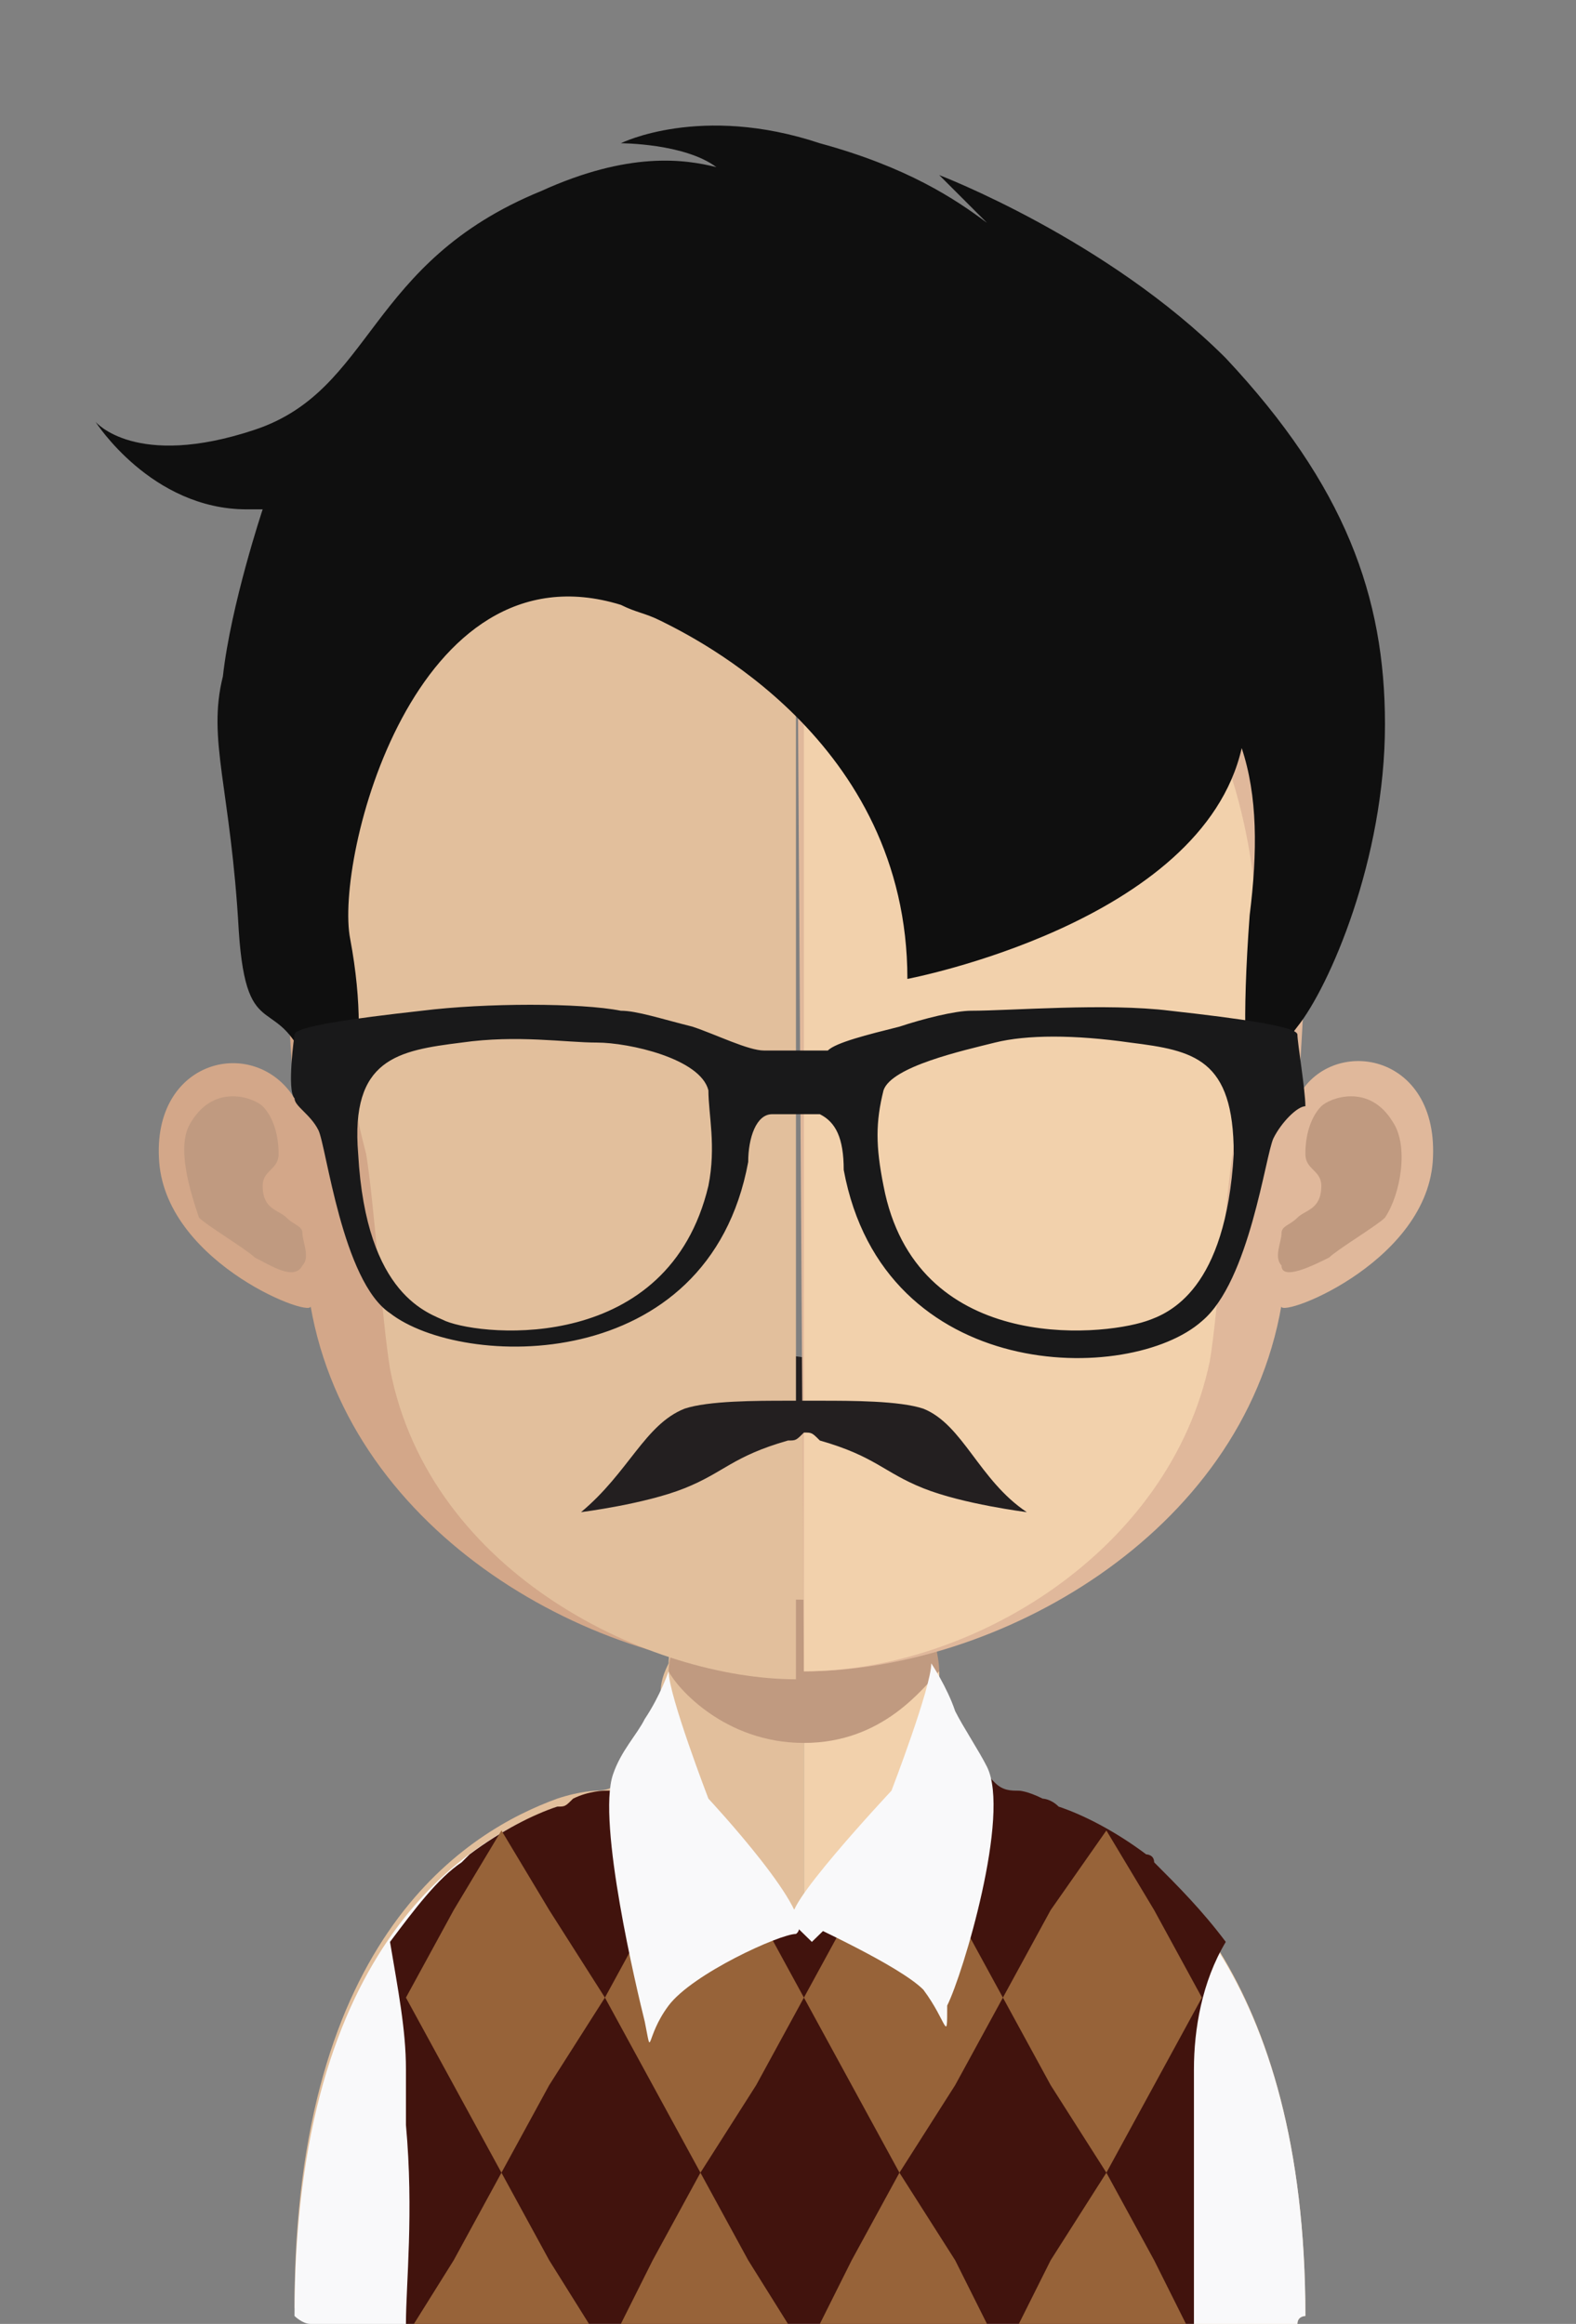 <?xml version="1.0" encoding="utf-8"?>
<!-- Generator: Adobe Illustrator 22.0.1, SVG Export Plug-In . SVG Version: 6.00 Build 0)  -->
<svg version="1.1" id="Layer_1" xmlns="http://www.w3.org/2000/svg" xmlns:xlink="http://www.w3.org/1999/xlink" x="0px" y="0px"
	 viewBox="0 0 19.8 29.2" style="enable-background:new 0 0 19.8 29.2;" xml:space="preserve">
<rect x="0" y="0" width="19.8" height="29.2" fill="#808080" stroke="none"/>
<style type="text/css">
	.st0{fill:#5EA7AF;}
	.st1{fill:#F6F0D7;}
	.st2{fill:#7E6052;}
	.st3{fill:#54C2BA;}
	.st4{fill:#4AC2EF;}
	.st5{fill:#D7878E;}
	.st6{fill:#8967AC;}
	.st7{fill:#171518;}
	.st8{fill:#965458;}
	.st9{fill:#E1BF9C;}
	.st10{fill:#F2D1AC;}
	.st11{opacity:0.7;fill:#C09A80;}
	.st12{fill:#D3A789;}
	.st13{fill:#C09A80;}
	.st14{fill:#E0B89B;}
	.st15{fill:#0D0D0D;}
	.st16{fill:#101010;}
	.st17{fill:#FFFFFF;}
	.st18{fill:#191919;}
	.st19{fill:#674E21;}
	.st20{fill:#282844;}
	.st21{fill:#1E2859;}
	.st22{fill:#494A7D;}
	.st23{fill:#1F1F33;}
	.st24{fill:#473417;}
	.st25{fill:#432612;}
	.st26{fill:#633719;}
	.st27{fill:none;}
	.st28{fill:#A2C15F;}
	.st29{fill:#070707;}
	.st30{fill:#31B44A;}
	.st31{fill:#515251;}
	.st32{fill:#5B131A;}
	.st33{fill:#937D5A;}
	.st34{fill:#C6696E;}
	.st35{fill:#D87373;}
	.st36{fill:#AD956A;}
	.st37{fill:#833694;}
	.st38{fill:#C0C0CE;}
	.st39{fill:#DFDFEF;}
	.st40{fill:#9E1D24;}
	.st41{fill:#BC5E67;}
	.st42{fill:#2A222B;}
	.st43{fill:#413342;}
	.st44{fill:#93D5D8;}
	.st45{fill:#580D0D;}
	.st46{fill:#DCC724;}
	.st47{fill:#3F403F;}
	.st48{fill:#311110;}
	.st49{fill:#550F0E;}
	.st50{fill:#1E1E1E;}
	.st51{fill:#9B9A9A;}
	.st52{fill:#444545;}
	.st53{fill:#1B1A1B;}
	.st54{fill:#F9F9FA;}
	.st55{fill:#AD9962;}
	.st56{fill:#7C6C43;}
	.st57{opacity:0.5;fill:#666766;}
	.st58{opacity:0.5;fill:#C9C9C9;}
	.st59{fill:#050606;}
	.st60{fill:#35251D;}
	.st61{fill:#FEF5F0;}
	.st62{fill:#341E10;}
	.st63{fill:#321D10;}
	.st64{fill:#8D181B;}
	.st65{fill:#0F0F0F;}
	.st66{fill:#DEDDDD;}
	.st67{fill:#C52026;}
	.st68{fill:#ABC88D;}
	.st69{fill:#F0EBBE;}
	.st70{fill:#5C4C52;}
	.st71{fill:#8EBEB4;}
	.st72{fill:#EE837C;}
	.st73{fill:#BE1E2D;}
	.st74{fill:#E6E7E8;}
	.st75{fill:#7271B5;}
	.st76{fill:#293117;}
	.st77{fill:#ED1C24;}
	.st78{fill:#5AADC5;}
	.st79{fill:#9B5458;}
	.st80{fill:#24120B;}
	.st81{fill:#2C0F0F;}
	.st82{fill:#C66368;}
	.st83{fill:#422110;}
	.st84{fill:#414360;}
	.st85{fill:#442B19;}
	.st86{fill:#2D1A10;}
	.st87{fill:url(#SVGID_1_);}
	.st88{fill:none;stroke:#FFFFFF;stroke-width:0.25;stroke-miterlimit:10;}
	.st89{fill:#0B0B0B;}
	.st90{fill:#151515;}
	.st91{fill:#59BA47;}
	.st92{fill:#27160F;}
	.st93{fill:#171617;}
	.st94{fill:#187D3E;}
	.st95{fill:#6ABD45;}
	.st96{fill:#898989;}
	.st97{fill:#844A4A;}
	.st98{fill:#3A2442;}
	.st99{fill:#563760;}
	.st100{fill:#5B2F2F;}
	.st101{fill:#FAFBEE;}
	.st102{fill:#261A0F;}
	.st103{fill:#462E13;}
	.st104{fill:#3D1F0F;}
	.st105{fill:#4E2715;}
	.st106{fill:#4E2815;}
	.st107{fill:#424380;}
	.st108{fill:#FEF5F5;}
	.st109{fill:#686868;}
	.st110{fill:#2F325B;}
	.st111{fill:#ECBF1D;}
	.st112{fill:#372012;}
	.st113{fill:#351F13;}
	.st114{fill:#BC9F6C;}
	.st115{fill:#F9D78C;}
	.st116{fill:#601212;}
	.st117{fill:#3B1214;}
	.st118{fill:#710F11;}
	.st119{fill:#F7F7F7;}
	.st120{fill:#262525;}
	.st121{fill:#E6E8E7;}
	.st122{fill:#580C13;}
	.st123{fill:#0C1216;}
	.st124{fill:#9A1B1F;}
	.st125{fill:none;stroke:#F4CB13;stroke-width:0.25;stroke-miterlimit:10;}
	.st126{fill:#2E3393;}
	.st127{fill:#6C5F27;}
	.st128{fill:#0B253A;}
	.st129{fill:#0C1F2C;}
	.st130{fill:none;stroke:#FAC013;stroke-width:0.75;stroke-miterlimit:10;}
	.st131{fill:#482539;}
	.st132{fill:#D65641;}
	.st133{fill:#D04D30;}
	.st134{fill:#D69CC6;}
	.st135{fill:#202028;}
	.st136{fill:#484748;}
	.st137{opacity:0.8;fill:#070808;}
	.st138{fill:#FEC20F;}
	.st139{opacity:0.3;fill:#2C0F0F;}
	.st140{fill:#636464;}
	.st141{fill:#473325;}
	.st142{fill:#915130;}
	.st143{fill:#514731;}
	.st144{fill:#3B4F42;}
	.st145{fill:#751D23;}
	.st146{fill:#6C3415;}
	.st147{fill:#070808;}
	.st148{fill:#319E71;}
	.st149{fill:#379DA5;}
	.st150{fill:#8C3D1E;}
	.st151{fill:#35853F;}
	.st152{fill:#2B1F17;}
	.st153{fill:none;stroke:#231F20;stroke-width:0.5;stroke-miterlimit:10;}
	.st154{fill:#DAE3DF;}
	.st155{fill:#463944;}
	.st156{fill:#15151A;}
	.st157{fill:#111111;}
	.st158{fill:#6CC2E9;}
	.st159{fill:#E8AFAE;}
	.st160{fill:#D7C591;}
	.st161{fill:#416D41;}
	.st162{fill:#3A643A;}
	.st163{fill:#2C4C2B;}
	.st164{fill:#EFEFEF;}
	.st165{fill:#E05F7A;}
	.st166{fill:url(#SVGID_2_);}
	.st167{fill:url(#SVGID_3_);}
	.st168{fill:#4D4B4B;}
	.st169{fill:#1D2F3F;}
	.st170{fill:#867096;}
	.st171{fill:#231F20;}
	.st172{fill:#3A2817;}
	.st173{fill:#D7DF23;}
	.st174{fill:#39B54A;}
	.st175{clip-path:url(#SVGID_5_);fill:#009444;}
	.st176{fill:#8DC63F;}
	.st177{fill:#3B4D81;}
	.st178{fill:#E2BF9C;}
	.st179{clip-path:url(#SVGID_11_);fill:#C09A80;}
	.st180{fill:#C7696E;}
	.st181{clip-path:url(#SVGID_13_);fill:#C09A80;}
	.st182{clip-path:url(#SVGID_15_);fill:#C09A80;}
	.st183{clip-path:url(#SVGID_17_);fill:#C09A80;}
	.st184{clip-path:url(#SVGID_19_);fill:#C09A80;}
	.st185{fill:#2E3084;}
	.st186{clip-path:url(#SVGID_21_);fill:#C09A80;}
	.st187{fill:#232323;}
	.st188{fill:#0E0E10;}
	.st189{fill:#4C4C4C;}
	.st190{fill:#404040;}
	.st191{clip-path:url(#SVGID_23_);fill:#C09A80;}
	.st192{fill:#4E1223;}
	.st193{fill:#006838;}
	.st194{fill:#939598;}
	.st195{clip-path:url(#SVGID_25_);fill:#C09A80;}
	.st196{fill:#7F4C50;}
	.st197{fill:#DDDDDD;}
	.st198{fill:#BB9479;}
	.st199{fill:#422326;}
	.st200{fill:#5B3638;}
	.st201{fill:#4A494A;}
	.st202{fill:#3D3D3D;}
	.st203{fill:#2B0F0F;}
	.st204{fill:#D1D3D4;}
	.st205{fill:#BCBEC0;}
	.st206{fill:#A7A9AC;}
	.st207{fill:#5E5E5E;}
	.st208{fill:#5D3675;}
	.st209{fill:#B067A6;}
	.st210{fill:#4A484A;}
	.st211{clip-path:url(#SVGID_27_);fill:#C09A80;}
	.st212{fill:#E17EA0;}
	.st213{clip-path:url(#SVGID_29_);fill:#C09A80;}
	.st214{fill:#434B68;}
	.st215{fill:#E0E0E0;}
	.st216{fill:#7B532D;}
	.st217{clip-path:url(#SVGID_31_);fill:#C09A80;}
	.st218{fill:#3C2415;}
	.st219{fill:#563825;}
	.st220{fill:#906BA7;}
	.st221{clip-path:url(#SVGID_33_);fill:#C09A80;}
	.st222{fill:#84449A;}
	.st223{clip-path:url(#SVGID_35_);fill:#C09A80;}
	.st224{fill:#F8FBF5;}
	.st225{fill:#493528;}
	.st226{clip-path:url(#SVGID_37_);fill:#C09A80;}
	.st227{fill:#42698E;}
	.st228{clip-path:url(#SVGID_39_);fill:#C09A80;}
	.st229{fill:#184F3E;}
	.st230{fill:#113529;}
	.st231{fill:#020202;}
	.st232{fill:#BB2025;}
	.st233{fill:#F1F2F2;}
	.st234{fill:#19191A;}
	.st235{fill:#C06AA5;}
	.st236{clip-path:url(#SVGID_41_);fill:#C09A80;}
	.st237{fill:#7D9DCB;}
	.st238{fill:#187F7C;}
	.st239{fill:#F0A28A;}
	.st240{fill:#CEBC63;}
	.st241{fill:#B6A457;}
	.st242{fill:#B7A65B;}
	.st243{fill:#A86528;}
	.st244{fill:#CCBC79;}
	.st245{clip-path:url(#SVGID_43_);fill:#C09A80;}
	.st246{fill:#DBCB69;}
	.st247{clip-path:url(#SVGID_45_);fill:#C09A80;}
	.st248{fill:#331A1D;}
	.st249{fill:#441D1E;}
	.st250{fill:#9A1C1F;}
	.st251{clip-path:url(#SVGID_47_);fill:#C09A80;}
	.st252{fill:#666766;}
	.st253{clip-path:url(#SVGID_49_);fill:#AC8DC1;}
	.st254{clip-path:url(#SVGID_51_);fill:#C09A80;}
	.st255{fill:#41130D;}
	.st256{fill:#976339;}
	.st257{fill:#563B20;}
	.st258{fill:#332214;}
	.st259{clip-path:url(#SVGID_53_);fill:#C09A80;}
	.st260{fill:#454545;}
	.st261{fill:#3F2C19;}
	.st262{fill:#E2E2E2;}
	.st263{fill:#AE2130;}
	.st264{fill:#563A22;}
	.st265{clip-path:url(#SVGID_59_);fill:#C09A80;}
	.st266{fill:#2D3518;}
	.st267{fill:#F15A29;}
	.st268{fill:#7C471D;}
	.st269{clip-path:url(#SVGID_61_);fill:#AC8DC1;}
	.st270{clip-path:url(#SVGID_63_);fill:#C09A80;}
	.st271{clip-path:url(#SVGID_65_);fill:#C09A80;}
	.st272{fill:#381E14;}
	.st273{fill:#C2C3C3;}
	.st274{fill:#ECECEB;}
	.st275{fill:#1F7B3D;}
	.st276{clip-path:url(#SVGID_67_);fill:#C09A80;}
	.st277{clip-path:url(#SVGID_69_);fill:#F1F2F2;}
	.st278{clip-path:url(#SVGID_71_);fill:#F1F2F2;}
	.st279{fill:#202D2D;}
	.st280{fill:#182121;}
	.st281{fill:#607298;}
	.st282{clip-path:url(#SVGID_73_);fill:#C09A80;}
	.st283{fill:#3D5094;}
	.st284{fill:#1B1B1B;}
	.st285{fill:#848484;}
	.st286{clip-path:url(#SVGID_75_);fill:#C09A80;}
	.st287{fill:#751113;}
	.st288{clip-path:url(#SVGID_77_);fill:#C09A80;}
	.st289{fill:#22120C;}
	.st290{clip-path:url(#SVGID_79_);fill:#C09A80;}
	.st291{fill:#3C170B;}
	.st292{fill:#27170F;}
	.st293{fill:#121212;}
	.st294{clip-path:url(#SVGID_81_);fill:#C09A80;}
	.st295{fill:#28170F;}
	.st296{fill:#3F2216;}
	.st297{fill:#17374B;}
	.st298{clip-path:url(#SVGID_83_);fill:#C09A80;}
	.st299{clip-path:url(#SVGID_85_);fill:#C09A80;}
	.st300{clip-path:url(#SVGID_87_);fill:#C09A80;}
	.st301{fill:#212255;}
	.st302{fill:#502C15;}
	.st303{fill:#383838;}
	.st304{fill:#6B6B6B;}
	.st305{clip-path:url(#SVGID_89_);fill:#C09A80;}
	.st306{fill:#2A4C23;}
	.st307{fill:#2C6733;}
	.st308{clip-path:url(#SVGID_91_);fill:#C09A80;}
	.st309{fill:#8F8E8E;}
	.st310{clip-path:url(#SVGID_93_);fill:#C09A80;}
	.st311{clip-path:url(#SVGID_95_);fill:#F9F9FA;}
	.st312{clip-path:url(#SVGID_97_);fill:#F9F9FA;}
	.st313{clip-path:url(#SVGID_99_);fill:#C09A80;}
	.st314{fill:#81CDF2;}
	.st315{clip-path:url(#SVGID_101_);fill:#C09A80;}
	.st316{fill:#E81D26;}
	.st317{fill:#FDB515;}
	.st318{fill:#3E1211;}
	.st319{clip-path:url(#SVGID_103_);fill:#C09A80;}
	.st320{fill:#6A1111;}
	.st321{fill:#E07457;}
	.st322{clip-path:url(#SVGID_105_);fill:#C09A80;}
	.st323{fill:#375670;}
	.st324{fill:#3C5E7F;}
	.st325{fill:#424343;}
	.st326{clip-path:url(#SVGID_107_);fill:#F1F2F2;}
	.st327{clip-path:url(#SVGID_109_);fill:#F1F2F2;}
	.st328{fill:#2CACE2;}
	.st329{clip-path:url(#SVGID_111_);fill:#C09A80;}
	.st330{clip-path:url(#SVGID_113_);fill:#C09A80;}
	.st331{fill:#501F59;}
	.st332{fill:#2D1434;}
	.st333{fill:#72411E;}
	.st334{fill:#DDCD6B;}
	.st335{clip-path:url(#SVGID_115_);fill:#C09A80;}
	.st336{fill:#BFAF5E;}
	.st337{fill:#761113;}
	.st338{clip-path:url(#SVGID_117_);fill:#C09A80;}
	.st339{clip-path:url(#SVGID_119_);fill:#C09A80;}
	.st340{fill:#4799C1;}
	.st341{clip-path:url(#SVGID_121_);fill:#AC8DC1;}
	.st342{clip-path:url(#SVGID_123_);fill:#AC8DC1;}
	.st343{fill:#4062AD;}
	.st344{fill:#39612E;}
	.st345{fill:#ED1F24;}
	.st346{fill:#ECC51B;}
	.st347{fill:#FABF13;}
	.st348{fill:none;stroke:#F7BF17;stroke-width:0.5;stroke-miterlimit:10;}
	.st349{fill:#251E0F;}
	.st350{clip-path:url(#SVGID_125_);fill:#AC8DC1;}
	.st351{fill:#77C36E;}
	.st352{clip-path:url(#SVGID_127_);fill:#AC8DC1;}
	.st353{fill:#D64166;}
	.st354{fill:#5E68B0;}
	.st355{fill:#8D53A1;}
	.st356{fill:#006E51;}
	.st357{clip-path:url(#SVGID_129_);fill:#C09A80;}
	.st358{fill:#D3D3D3;}
	.st359{fill:#EEC11B;}
	.st360{clip-path:url(#SVGID_131_);fill:#C09A80;}
	.st361{fill:#1D3963;}
	.st362{fill:#325A93;}
	.st363{clip-path:url(#SVGID_133_);fill:#C09A80;}
	.st364{clip-path:url(#SVGID_135_);fill:#C09A80;}
	.st365{clip-path:url(#SVGID_137_);fill:#C09A80;}
	.st366{clip-path:url(#SVGID_139_);fill:#C09A80;}
	.st367{clip-path:url(#SVGID_141_);fill:#F1F2F2;}
	.st368{clip-path:url(#SVGID_143_);fill:#F1F2F2;}
	.st369{clip-path:url(#SVGID_145_);fill:#C09A80;}
	.st370{clip-path:url(#SVGID_147_);fill:#C09A80;}
	.st371{clip-path:url(#SVGID_149_);fill:#C09A80;}
	.st372{clip-path:url(#SVGID_151_);fill:#C09A80;}
	.st373{clip-path:url(#SVGID_153_);fill:#C09A80;}
	.st374{clip-path:url(#SVGID_155_);fill:#C09A80;}
	.st375{clip-path:url(#SVGID_157_);fill:#C09A80;}
	.st376{clip-path:url(#SVGID_159_);fill:#C09A80;}
	.st377{fill:#595756;}
	.st378{clip-path:url(#SVGID_161_);fill:#C09A80;}
	.st379{fill:#262122;}
	.st380{clip-path:url(#SVGID_163_);fill:#C09A80;}
	.st381{clip-path:url(#SVGID_165_);fill:#C09A80;}
	.st382{clip-path:url(#SVGID_167_);fill:#C09A80;}
	.st383{clip-path:url(#SVGID_169_);fill:#C09A80;}
	.st384{clip-path:url(#SVGID_171_);fill:#C09A80;}
	.st385{clip-path:url(#SVGID_173_);fill:#C09A80;}
	.st386{clip-path:url(#SVGID_175_);fill:#C09A80;}
	.st387{clip-path:url(#SVGID_177_);fill:#C09A80;}
	.st388{clip-path:url(#SVGID_179_);fill:#C09A80;}
	.st389{fill:#7C494E;}
	.st390{clip-path:url(#SVGID_181_);fill:#C09A80;}
	.st391{clip-path:url(#SVGID_183_);fill:#C09A80;}
	.st392{clip-path:url(#SVGID_185_);fill:#C09A80;}
	.st393{clip-path:url(#SVGID_187_);fill:#C09A80;}
	.st394{clip-path:url(#SVGID_189_);fill:#C09A80;}
	.st395{clip-path:url(#SVGID_191_);fill:#C09A80;}
	.st396{clip-path:url(#SVGID_193_);fill:#C09A80;}
	.st397{clip-path:url(#SVGID_195_);fill:#C09A80;}
	.st398{clip-path:url(#SVGID_197_);fill:#C09A80;}
	.st399{clip-path:url(#SVGID_199_);fill:#C09A80;}
	.st400{fill:#414042;}
	.st401{clip-path:url(#SVGID_201_);fill:#C09A80;}
	.st402{clip-path:url(#SVGID_203_);fill:#C09A80;}
	.st403{fill:#2D2D2D;}
	.st404{clip-path:url(#SVGID_205_);fill:#C09A80;}
	.st405{clip-path:url(#SVGID_207_);fill:#C09A80;}
	.st406{clip-path:url(#SVGID_209_);fill:#C09A80;}
	.st407{clip-path:url(#SVGID_211_);fill:#F2D1AC;}
	.st408{clip-path:url(#SVGID_213_);fill:#C09A80;}
	.st409{clip-path:url(#SVGID_215_);fill:#C09A80;}
	.st410{clip-path:url(#SVGID_217_);fill:#C09A80;}
	.st411{clip-path:url(#SVGID_219_);fill:#C09A80;}
	.st412{clip-path:url(#SVGID_221_);fill:#C09A80;}
	.st413{opacity:0.69;fill:#939598;}
	.st414{fill:#C59C6D;}
	.st415{clip-path:url(#SVGID_223_);fill:#C09A80;}
	.st416{clip-path:url(#SVGID_229_);fill:#C09A80;}
	.st417{clip-path:url(#SVGID_231_);fill:#C09A80;}
	.st418{clip-path:url(#SVGID_233_);fill:#C09A80;}
	.st419{clip-path:url(#SVGID_235_);fill:#C09A80;}
	.st420{fill:#FFF200;}
	.st421{clip-path:url(#SVGID_237_);fill:#C09A80;}
	.st422{clip-path:url(#SVGID_239_);fill:#C09A80;}
	.st423{clip-path:url(#SVGID_241_);fill:#C09A80;}
	.st424{clip-path:url(#SVGID_243_);fill:#C09A80;}
	.st425{fill:#718FAF;}
	.st426{clip-path:url(#SVGID_245_);fill:#C09A80;}
	.st427{clip-path:url(#SVGID_247_);fill:#C09A80;}
	.st428{clip-path:url(#SVGID_249_);fill:#C09A80;}
	.st429{clip-path:url(#SVGID_251_);fill:#C09A80;}
	.st430{fill:#EF4136;}
	.st431{fill:#353535;}
	.st432{opacity:0.7;fill:#718FAF;}
	.st433{opacity:0.3;fill:#CCD2D8;}
	.st434{fill:#41464C;}
	.st435{fill:#757576;}
	.st436{fill:none;stroke:#757576;stroke-width:0.25;stroke-miterlimit:10;}
	.st437{opacity:0.8;fill:#1B1D1E;}
	.st438{opacity:0.2;fill:#EBECED;}
	.st439{clip-path:url(#SVGID_257_);fill:#C09A80;}
	.st440{opacity:0.4;clip-path:url(#SVGID_259_);fill:#1B1D1E;}
	.st441{opacity:0.4;clip-path:url(#SVGID_261_);fill:#1B1D1E;}
	.st442{fill:#101212;}
	.st443{opacity:0.1;fill:#EBECED;}
	.st444{fill:#60471B;}
	.st445{fill:#F26522;}
	.st446{fill:#F7941D;}
	.st447{fill:url(#SVGID_262_);}
	.st448{fill:#322413;}
	.st449{fill:url(#SVGID_263_);}
	.st450{fill:#E1D1B8;}
	.st451{fill:url(#SVGID_264_);}
	.st452{opacity:0.2;fill:#1B1D1E;}
	.st453{fill:#EE2A7B;}
	.st454{clip-path:url(#SVGID_266_);fill:#C09A80;}
	.st455{clip-path:url(#SVGID_268_);fill:#C09A80;}
	.st456{clip-path:url(#SVGID_270_);fill:#C09A80;}
	.st457{clip-path:url(#SVGID_272_);fill:#C09A80;}
	.st458{fill:#8B5E3C;}
	.st459{fill:#FFDE17;}
	.st460{fill:#47282B;}
	.st461{fill:#F9ED32;}
	.st462{fill:#B73426;}
	.st463{fill:#1A1A1A;}
	.st464{clip-path:url(#SVGID_274_);fill:#C09A80;}
	.st465{fill:#A43C34;}
	.st466{clip-path:url(#SVGID_276_);fill:#C09A80;}
	.st467{clip-path:url(#SVGID_278_);fill:#C09A80;}
	.st468{clip-path:url(#SVGID_280_);fill:#C09A80;}
	.st469{clip-path:url(#SVGID_282_);fill:#C09A80;}
	.st470{clip-path:url(#SVGID_284_);fill:#C09A80;}
	.st471{clip-path:url(#SVGID_286_);fill:#C09A80;}
	.st472{clip-path:url(#SVGID_288_);fill:#C09A80;}
	.st473{opacity:0.4;}
	.st474{fill:#A35A61;}
	.st475{clip-path:url(#SVGID_290_);fill:#C09A80;}
	.st476{clip-path:url(#SVGID_296_);fill:#C09A80;}
	.st477{clip-path:url(#SVGID_298_);fill:#C09A80;}
	.st478{clip-path:url(#SVGID_300_);fill:#C09A80;}
	.st479{fill:#27AAE1;}
	.st480{clip-path:url(#SVGID_302_);fill:#C09A80;}
	.st481{clip-path:url(#SVGID_304_);fill:#C09A80;}
	.st482{clip-path:url(#SVGID_306_);fill:#C09A80;}
	.st483{fill:#9E1F63;}
	.st484{clip-path:url(#SVGID_308_);fill:#C09A80;}
	.st485{clip-path:url(#SVGID_310_);fill:#C09A80;}
	.st486{fill-rule:evenodd;clip-rule:evenodd;fill:#3A2817;}
	.st487{fill:#C67429;}
	.st488{clip-path:url(#SVGID_312_);fill:#C09A80;}
	.st489{clip-path:url(#SVGID_314_);fill:#C09A80;}
	.st490{clip-path:url(#SVGID_316_);fill:#C09A80;}
	.st491{fill:#D3AA2A;}
	.st492{clip-path:url(#SVGID_322_);fill:#C09A80;}
	.st493{clip-path:url(#SVGID_324_);fill:#C09A80;}
	.st494{clip-path:url(#SVGID_326_);fill:#C09A80;}
	.st495{clip-path:url(#SVGID_328_);fill:#C09A80;}
	.st496{clip-path:url(#SVGID_330_);fill:#C09A80;}
	.st497{fill:#89212C;}
	.st498{fill:#1B75BC;}
	.st499{fill:#6D6E71;}
	.st500{clip-path:url(#SVGID_332_);fill:#C09A80;}
	.st501{clip-path:url(#SVGID_334_);fill:#C09A80;}
	.st502{fill:#754C29;}
	.st503{fill:#662D91;}
	.st504{fill:#3C968D;}
	.st505{fill:#1B1A1B;stroke:#000000;stroke-miterlimit:10;}
	.st506{fill:#58595B;}
	.st507{clip-path:url(#SVGID_336_);fill:#C09A80;}
	.st508{clip-path:url(#SVGID_338_);fill:#C09A80;}
	.st509{clip-path:url(#SVGID_340_);fill:#C09A80;}
	.st510{clip-path:url(#SVGID_342_);fill:#C09A80;}
	.st511{fill:#3A3838;}
	.st512{clip-path:url(#SVGID_344_);fill:#C09A80;}
	.st513{clip-path:url(#SVGID_346_);fill:#C09A80;}
	.st514{fill:#3D4556;}
	.st515{clip-path:url(#SVGID_348_);fill:#C09A80;}
	.st516{clip-path:url(#SVGID_354_);fill:#C09A80;}
	.st517{clip-path:url(#SVGID_356_);fill:#C09A80;}
	.st518{fill:#724146;}
	.st519{clip-path:url(#SVGID_358_);fill:#C09A80;}
	.st520{clip-path:url(#SVGID_360_);fill:#C09A80;}
	.st521{fill:#D6D6D6;}
	.st522{fill:#891F2C;}
	.st523{clip-path:url(#SVGID_362_);fill:#C09A80;}
	.st524{clip-path:url(#SVGID_364_);fill:#C09A80;}
	.st525{fill:#9D9D9D;}
	.st526{clip-path:url(#SVGID_370_);fill:#C09A80;}
	.st527{fill:#2BABE2;}
	.st528{clip-path:url(#SVGID_372_);fill:#C09A80;}
	.st529{clip-path:url(#SVGID_374_);fill:#C09A80;}
	.st530{opacity:0.5;fill:#4AC2EF;}
	.st531{fill:#494345;}
	.st532{clip-path:url(#SVGID_376_);fill:#C09A80;}
	.st533{clip-path:url(#SVGID_378_);fill:#C09A80;}
	.st534{clip-path:url(#SVGID_380_);fill:#C09A80;}
	.st535{opacity:0.7;fill:#414042;}
	.st536{opacity:0.2;fill:#4AC2EF;}
	.st537{fill:#21447F;}
	.st538{fill:#A51E26;}
	.st539{fill:#EABF48;}
	.st540{clip-path:url(#SVGID_382_);fill:#C09A80;}
	.st541{fill:#F7DF30;}
	.st542{clip-path:url(#SVGID_384_);fill:#C09A80;}
	.st543{fill:#492F19;}
	.st544{fill:#D8D8D8;}
	.st545{clip-path:url(#SVGID_386_);fill:#C09A80;}
	.st546{clip-path:url(#SVGID_388_);fill:#C09A80;}
	.st547{fill:#4F8B8E;}
	.st548{clip-path:url(#SVGID_390_);fill:#C09A80;}
	.st549{clip-path:url(#SVGID_392_);fill:#C09A80;}
	.st550{clip-path:url(#SVGID_394_);fill:#C09A80;}
	.st551{clip-path:url(#SVGID_400_);fill:#C09A80;}
	.st552{clip-path:url(#SVGID_402_);fill:#C09A80;}
	.st553{clip-path:url(#SVGID_404_);fill:#C09A80;}
	.st554{clip-path:url(#SVGID_406_);fill:#C09A80;}
	.st555{clip-path:url(#SVGID_408_);fill:#C09A80;}
	.st556{opacity:0.4;fill:#D1D3D4;}
	.st557{clip-path:url(#SVGID_410_);fill:#C09A80;}
	.st558{clip-path:url(#SVGID_412_);fill:#C09A80;}
	.st559{fill:#E5E5E5;}
	.st560{clip-path:url(#SVGID_418_);fill:#C09A80;}
	.st561{clip-path:url(#SVGID_420_);fill:#C09A80;}
	.st562{clip-path:url(#SVGID_422_);fill:#C09A80;}
	.st563{clip-path:url(#SVGID_424_);fill:#C09A80;}
	.st564{fill:#844B50;}
	.st565{clip-path:url(#SVGID_426_);fill:#C09A80;}
	.st566{clip-path:url(#SVGID_428_);fill:#C09A80;}
	.st567{clip-path:url(#SVGID_430_);fill:#C09A80;}
	.st568{fill:#3398B7;}
	.st569{clip-path:url(#SVGID_432_);fill:#C09A80;}
	.st570{clip-path:url(#SVGID_438_);fill:#C09A80;}
	.st571{clip-path:url(#SVGID_440_);fill:#C09A80;}
	.st572{fill:#6C547F;}
	.st573{clip-path:url(#SVGID_442_);fill:#C09A80;}
	.st574{clip-path:url(#SVGID_444_);fill:#C09A80;}
	.st575{fill:#A9A8A8;}
	.st576{clip-path:url(#SVGID_446_);fill:#C09A80;}
	.st577{clip-path:url(#SVGID_448_);fill:#C09A80;}
	.st578{clip-path:url(#SVGID_450_);fill:#C09A80;}
	.st579{clip-path:url(#SVGID_452_);fill:#C09A80;}
	.st580{clip-path:url(#SVGID_454_);fill:#C09A80;}
	.st581{clip-path:url(#SVGID_456_);fill:#C09A80;}
	.st582{clip-path:url(#SVGID_458_);fill:#C09A80;}
	.st583{clip-path:url(#SVGID_464_);fill:#C09A80;}
	.st584{clip-path:url(#SVGID_466_);fill:#C09A80;}
	.st585{clip-path:url(#SVGID_468_);fill:#C09A80;}
	.st586{clip-path:url(#SVGID_470_);fill:#C09A80;}
	.st587{clip-path:url(#SVGID_472_);fill:#C09A80;}
	.st588{clip-path:url(#SVGID_478_);fill:#C09A80;}
	.st589{fill:#1B1D1E;}
	.st590{fill:#DBDBDB;}
	.st591{clip-path:url(#SVGID_480_);fill:#C09A80;}
	.st592{clip-path:url(#SVGID_482_);fill:#C09A80;}
	.st593{fill:#705D7F;}
	.st594{clip-path:url(#SVGID_484_);fill:#C09A80;}
	.st595{clip-path:url(#SVGID_486_);fill:#C09A80;}
	.st596{fill:#302218;}
	.st597{clip-path:url(#SVGID_488_);fill:#C09A80;}
	.st598{opacity:0.4;fill:#414042;}
	.st599{fill:#F0EFEE;}
	.st600{fill:#E8E8E8;}
	.st601{clip-path:url(#SVGID_490_);fill:#C09A80;}
	.st602{clip-path:url(#SVGID_492_);fill:#C09A80;}
	.st603{fill:#352626;}
	.st604{fill:#E1BE9B;}
	.st605{fill:#F1D1AD;}
	.st606{clip-path:url(#SVGID_494_);fill:#BF9980;}
	.st607{fill:#D3A889;}
	.st608{fill:#BF9980;}
	.st609{fill:#DEB79A;}
	.st610{fill:#414142;}
	.st611{clip-path:url(#SVGID_496_);fill:#BF9980;}
	.st612{fill:#0E0F0F;}
	.st613{fill:#3A2918;}
	.st614{clip-path:url(#SVGID_498_);fill:#BF9980;}
	.st615{fill:#1B1C1C;}
	.st616{clip-path:url(#SVGID_500_);fill:#BF9980;}
	.st617{fill:#432715;}
	.st618{fill:#5D4D53;}
	.st619{clip-path:url(#SVGID_502_);fill:#BF9980;}
	.st620{fill:#777777;}
	.st621{opacity:0.8;fill:#1B1C1D;}
	.st622{opacity:0.2;fill:#EBECEB;}
	.st623{clip-path:url(#SVGID_504_);fill:#BF9980;}
	.st624{clip-path:url(#SVGID_506_);fill:#C09A80;}
	.st625{fill:#969696;}
	.st626{clip-path:url(#SVGID_508_);fill:#C09A80;}
	.st627{clip-path:url(#SVGID_510_);fill:#C09A80;}
	.st628{fill:#543F43;}
	.st629{clip-path:url(#SVGID_512_);fill:#C09A80;}
	.st630{clip-path:url(#SVGID_514_);fill:#C09A80;}
	.st631{clip-path:url(#SVGID_516_);fill:#C09A80;}
	.st632{clip-path:url(#SVGID_522_);fill:#C09A80;}
	.st633{clip-path:url(#SVGID_524_);fill:#C09A80;}
	.st634{fill:#4A5B7A;}
	.st635{opacity:0.7;fill:#322F56;}
	.st636{clip-path:url(#SVGID_526_);fill:#C09A80;}
	.st637{clip-path:url(#SVGID_528_);fill:#C09A80;}
	.st638{clip-path:url(#SVGID_530_);fill:#C09A80;}
	.st639{clip-path:url(#SVGID_532_);fill:#C09A80;}
	.st640{clip-path:url(#SVGID_534_);fill:#C09A80;}
	.st641{clip-path:url(#SVGID_536_);fill:#C09A80;}
	.st642{clip-path:url(#SVGID_538_);fill:#C09A80;}
	.st643{clip-path:url(#SVGID_544_);fill:#C09A80;}
	.st644{clip-path:url(#SVGID_546_);fill:#C09A80;}
	.st645{clip-path:url(#SVGID_548_);fill:#C09A80;}
	.st646{clip-path:url(#SVGID_550_);fill:#C09A80;}
	.st647{clip-path:url(#SVGID_556_);fill:#C09A80;}
	.st648{fill:#009444;}
	.st649{fill:#84161D;}
	.st650{clip-path:url(#SVGID_558_);fill:#C09A80;}
	.st651{clip-path:url(#SVGID_560_);fill:#C09A80;}
	.st652{clip-path:url(#SVGID_562_);fill:#C09A80;}
	.st653{clip-path:url(#SVGID_564_);fill:#C09A80;}
	.st654{clip-path:url(#SVGID_566_);fill:#BF9980;}
	.st655{clip-path:url(#SVGID_568_);fill:#BF9980;}
	.st656{clip-path:url(#SVGID_570_);fill:#BF9980;}
	.st657{clip-path:url(#SVGID_572_);fill:#BF9980;}
	.st658{clip-path:url(#SVGID_574_);fill:#BF9980;}
	.st659{clip-path:url(#SVGID_576_);fill:#BF9980;}
	.st660{fill:#36797C;}
	.st661{clip-path:url(#SVGID_578_);fill:#C09A80;}
	.st662{fill:#CEC33A;}
	.st663{fill:#303056;}
	.st664{clip-path:url(#SVGID_580_);fill:#C09A80;}
	.st665{clip-path:url(#SVGID_582_);fill:#C09A80;}
	.st666{clip-path:url(#SVGID_584_);fill:#C09A80;}
	.st667{clip-path:url(#SVGID_586_);fill:#C09A80;}
	.st668{clip-path:url(#SVGID_588_);fill:#C09A80;}
	.st669{clip-path:url(#SVGID_590_);fill:#C09A80;}
	.st670{clip-path:url(#SVGID_592_);fill:#C09A80;}
	.st671{clip-path:url(#SVGID_594_);fill:#C09A80;}
	.st672{fill:#CEB195;}
	.st673{clip-path:url(#SVGID_596_);fill:#C09A80;}
	.st674{clip-path:url(#SVGID_602_);fill:#C09A80;}
	.st675{clip-path:url(#SVGID_604_);fill:#C09A80;}
	.st676{clip-path:url(#SVGID_606_);fill:#C09A80;}
	.st677{clip-path:url(#SVGID_608_);fill:#C09A80;}
	.st678{clip-path:url(#SVGID_610_);fill:#C09A80;}
	.st679{clip-path:url(#SVGID_612_);fill:#C09A80;}
	.st680{clip-path:url(#SVGID_614_);fill:#C09A80;}
	.st681{clip-path:url(#SVGID_616_);fill:#C09A80;}
	.st682{clip-path:url(#SVGID_618_);fill:#C09A80;}
	.st683{clip-path:url(#SVGID_620_);fill:#C09A80;}
	.st684{clip-path:url(#SVGID_622_);fill:#C09A80;}
	.st685{clip-path:url(#SVGID_624_);fill:#C09A80;}
	.st686{clip-path:url(#SVGID_626_);fill:#C09A80;}
	.st687{clip-path:url(#SVGID_628_);fill:#C09A80;}
	.st688{clip-path:url(#SVGID_630_);fill:#C09A80;}
	.st689{clip-path:url(#SVGID_632_);fill:#C09A80;}
	.st690{clip-path:url(#SVGID_634_);fill:#C09A80;}
	.st691{clip-path:url(#SVGID_636_);fill:#C09A80;}
	.st692{clip-path:url(#SVGID_638_);fill:#C09A80;}
	.st693{clip-path:url(#SVGID_640_);fill:#C09A80;}
	.st694{clip-path:url(#SVGID_642_);fill:#C09A80;}
	.st695{clip-path:url(#SVGID_644_);fill:#C09A80;}
	.st696{clip-path:url(#SVGID_646_);fill:#C09A80;}
	.st697{clip-path:url(#SVGID_648_);fill:#C09A80;}
	.st698{clip-path:url(#SVGID_650_);fill:#C09A80;}
	.st699{fill:#723B41;}
	.st700{clip-path:url(#SVGID_652_);fill:#C09A80;}
	.st701{clip-path:url(#SVGID_654_);fill:#C09A80;}
	.st702{clip-path:url(#SVGID_656_);fill:#C09A80;}
	.st703{clip-path:url(#SVGID_658_);fill:#C09A80;}
	.st704{clip-path:url(#SVGID_660_);fill:#C09A80;}
	.st705{clip-path:url(#SVGID_662_);fill:#C09A80;}
	.st706{clip-path:url(#SVGID_664_);fill:#C09A80;}
	.st707{clip-path:url(#SVGID_666_);fill:#C09A80;}
	.st708{clip-path:url(#SVGID_668_);fill:#C09A80;}
	.st709{clip-path:url(#SVGID_670_);fill:#C09A80;}
	.st710{clip-path:url(#SVGID_672_);fill:#C09A80;}
	.st711{clip-path:url(#SVGID_674_);fill:#C09A80;}
	.st712{clip-path:url(#SVGID_676_);fill:#C09A80;}
	.st713{clip-path:url(#SVGID_678_);fill:#C09A80;}
	.st714{clip-path:url(#SVGID_680_);fill:#C09A80;}
	.st715{clip-path:url(#SVGID_682_);fill:#C09A80;}
	.st716{clip-path:url(#SVGID_684_);fill:#C09A80;}
	.st717{clip-path:url(#SVGID_686_);fill:#C09A80;}
	.st718{clip-path:url(#SVGID_688_);fill:#C09A80;}
	.st719{clip-path:url(#SVGID_690_);fill:#C09A80;}
	.st720{clip-path:url(#SVGID_692_);fill:#C09A80;}
	.st721{clip-path:url(#SVGID_694_);fill:#C09A80;}
	.st722{clip-path:url(#SVGID_696_);fill:#C09A80;}
	.st723{clip-path:url(#SVGID_698_);fill:#C09A80;}
	.st724{clip-path:url(#SVGID_700_);fill:#C09A80;}
	.st725{fill:#C7634F;}
	.st726{clip-path:url(#SVGID_702_);fill:#C09A80;}
	.st727{clip-path:url(#SVGID_704_);fill:#C09A80;}
	.st728{clip-path:url(#SVGID_706_);fill:#C09A80;}
	.st729{clip-path:url(#SVGID_708_);fill:#C09A80;}
	.st730{clip-path:url(#SVGID_710_);fill:#C09A80;}
	.st731{clip-path:url(#SVGID_712_);fill:#C09A80;}
	.st732{clip-path:url(#SVGID_714_);fill:#C09A80;}
	.st733{clip-path:url(#SVGID_716_);fill:#C09A80;}
	.st734{clip-path:url(#SVGID_718_);fill:#C09A80;}
	.st735{clip-path:url(#SVGID_720_);fill:#C09A80;}
	.st736{clip-path:url(#SVGID_726_);fill:#C09A80;}
	.st737{clip-path:url(#SVGID_728_);fill:#C09A80;}
	.st738{clip-path:url(#SVGID_730_);fill:#C09A80;}
	.st739{clip-path:url(#SVGID_732_);fill:#C09A80;}
	.st740{clip-path:url(#SVGID_734_);fill:#C09A80;}
	.st741{clip-path:url(#SVGID_736_);fill:#C09A80;}
	.st742{clip-path:url(#SVGID_738_);fill:#C09A80;}
	.st743{clip-path:url(#SVGID_740_);fill:#C09A80;}
	.st744{fill:#3D4D55;}
	.st745{fill:#F4CF32;}
	.st746{clip-path:url(#SVGID_742_);fill:#C09A80;}
	.st747{clip-path:url(#SVGID_744_);fill:#C09A80;}
	.st748{clip-path:url(#SVGID_746_);fill:#C09A80;}
	.st749{clip-path:url(#SVGID_748_);fill:#C09A80;}
	.st750{clip-path:url(#SVGID_750_);fill:#C09A80;}
	.st751{clip-path:url(#SVGID_752_);fill:#C09A80;}
	.st752{fill:#97C990;}
	.st753{fill:#3F9286;}
	.st754{fill:#F17068;}
	.st755{fill:#B94C6B;}
	.st756{fill:#80263F;}
	.st757{fill:#EE7277;}
	.st758{fill:#FCBE30;}
	.st759{fill:#B74E6B;}
	.st760{fill:#F16624;}
	.st761{fill:#FAAE39;}
	.st762{fill:#6E333E;}
	.st763{clip-path:url(#SVGID_754_);fill:#C09A80;}
	.st764{clip-path:url(#SVGID_756_);fill:#C09A80;}
	.st765{clip-path:url(#SVGID_758_);fill:#C09A80;}
	.st766{clip-path:url(#SVGID_760_);fill:#C09A80;}
	.st767{clip-path:url(#SVGID_762_);fill:#C09A80;}
	.st768{clip-path:url(#SVGID_764_);fill:#C09A80;}
	.st769{clip-path:url(#SVGID_766_);fill:#C09A80;}
	.st770{clip-path:url(#SVGID_772_);fill:#C09A80;}
	.st771{clip-path:url(#SVGID_774_);fill:#C09A80;}
	.st772{clip-path:url(#SVGID_776_);fill:#C09A80;}
	.st773{clip-path:url(#SVGID_778_);fill:#C09A80;}
	.st774{clip-path:url(#SVGID_780_);fill:#C09A80;}
	.st775{clip-path:url(#SVGID_782_);fill:#C09A80;}
	.st776{clip-path:url(#SVGID_788_);fill:#C09A80;}
	.st777{clip-path:url(#SVGID_790_);fill:#C09A80;}
	.st778{clip-path:url(#SVGID_792_);fill:#C09A80;}
	.st779{clip-path:url(#SVGID_794_);fill:#C09A80;}
	.st780{clip-path:url(#SVGID_796_);fill:#C09A80;}
	.st781{clip-path:url(#SVGID_798_);fill:#C09A80;}
	.st782{clip-path:url(#SVGID_800_);fill:#C09A80;}
	.st783{clip-path:url(#SVGID_802_);fill:#C09A80;}
	.st784{clip-path:url(#SVGID_804_);fill:#C09A80;}
	.st785{clip-path:url(#SVGID_806_);fill:#C09A80;}
	.st786{clip-path:url(#SVGID_808_);fill:#C09A80;}
	.st787{clip-path:url(#SVGID_810_);fill:#C09A80;}
	.st788{clip-path:url(#SVGID_816_);fill:#C09A80;}
	.st789{clip-path:url(#SVGID_818_);fill:#C09A80;}
	.st790{clip-path:url(#SVGID_820_);fill:#C09A80;}
	.st791{clip-path:url(#SVGID_822_);fill:#C09A80;}
	.st792{clip-path:url(#SVGID_824_);fill:#C09A80;}
	.st793{clip-path:url(#SVGID_826_);fill:#C09A80;}
	.st794{clip-path:url(#SVGID_832_);fill:#C09A80;}
	.st795{fill:#5D5E5E;}
	.st796{opacity:0.5;fill:#1B1D1E;}
	.st797{opacity:0.2;fill:#FFFFFF;}
	.st798{opacity:0.1;fill:#FFFFFF;}
	.st799{fill:#B11F24;}
	.st800{opacity:0.3;fill:#232323;}
	.st801{opacity:0.6;fill:#0D0D0D;}
	.st802{opacity:0.2;fill:#F9F9FA;}
	.st803{clip-path:url(#SVGID_834_);fill:#C09A80;}
	.st804{clip-path:url(#SVGID_836_);fill:#C09A80;}
	.st805{fill:#F26351;}
	.st806{fill:#5FC5F1;}
	.st807{fill:#FEC62D;}
	.st808{fill:#F8AD3A;}
	.st809{fill:#8868AC;}
	.st810{fill:#6395A4;}
	.st811{fill:#8C191B;}
	.st812{fill:#9C4328;}
	.st813{fill:#ADB638;}
	.st814{fill:#AB3D2D;}
	.st815{fill:#B64F6B;}
	.st816{fill:#5190CC;}
	.st817{fill:#3C4D87;}
	.st818{fill:#0B1D3D;}
	.st819{fill:#409185;}
	.st820{fill:#41132B;}
	.st821{fill:#72395B;}
	.st822{fill:#42365C;}
	.st823{fill:#3F3237;}
	.st824{fill:#E39832;}
	.st825{fill:#E1C47D;}
	.st826{fill:#A67358;}
	.st827{fill:#F9F9FC;}
	.st828{fill:#AFCE39;}
	.st829{fill:#D73B78;}
	.st830{fill:#089270;}
	.st831{clip-path:url(#SVGID_838_);fill:#009444;}
	.st832{clip-path:url(#SVGID_844_);fill:#C09A80;}
	.st833{clip-path:url(#SVGID_846_);fill:#C09A80;}
	.st834{clip-path:url(#SVGID_848_);fill:#C09A80;}
	.st835{clip-path:url(#SVGID_850_);fill:#C09A80;}
	.st836{clip-path:url(#SVGID_852_);fill:#C09A80;}
	.st837{clip-path:url(#SVGID_854_);fill:#C09A80;}
	.st838{clip-path:url(#SVGID_856_);fill:#C09A80;}
	.st839{clip-path:url(#SVGID_858_);fill:#C09A80;}
	.st840{clip-path:url(#SVGID_860_);fill:#C09A80;}
	.st841{clip-path:url(#SVGID_862_);fill:#C09A80;}
	.st842{clip-path:url(#SVGID_864_);fill:#C09A80;}
	.st843{clip-path:url(#SVGID_866_);fill:#C09A80;}
	.st844{clip-path:url(#SVGID_868_);fill:#C09A80;}
	.st845{clip-path:url(#SVGID_870_);fill:#C09A80;}
	.st846{clip-path:url(#SVGID_872_);fill:#C09A80;}
	.st847{clip-path:url(#SVGID_874_);fill:#C09A80;}
	.st848{fill:#702974;}
	.st849{fill:#E92768;}
	.st850{clip-path:url(#SVGID_876_);fill:#C09A80;}
	.st851{clip-path:url(#SVGID_878_);fill:#C09A80;}
	.st852{clip-path:url(#SVGID_880_);fill:#C09A80;}
	.st853{clip-path:url(#SVGID_882_);fill:#C09A80;}
	.st854{fill:#00A651;}
	.st855{clip-path:url(#SVGID_884_);fill:#C09A80;}
	.st856{clip-path:url(#SVGID_890_);fill:#C09A80;}
	.st857{fill-rule:evenodd;clip-rule:evenodd;fill:#7F4C50;}
	.st858{fill-rule:evenodd;clip-rule:evenodd;fill:#432612;}
	.st859{fill:#30606B;}
	.st860{opacity:0.7;fill:url(#SVGID_891_);}
	.st861{fill:#2C2C36;}
	.st862{fill:#ECD493;}
	.st863{clip-path:url(#SVGID_893_);fill:#C09A80;}
	.st864{clip-path:url(#SVGID_895_);fill:#C09A80;}
	.st865{fill:#F7CC1B;}
</style>
<path class="st171" d="M10.6,17.2C10.2,17,9.5,17,9,17l0,0c0,0-0.1,0-0.2,0c-0.1,0-0.2,0-0.2,0l0,0c-0.5,0-1.2,0-1.6,0.2
	c-0.7,0.2-0.9,1-1.6,1.6c0,0,1-0.1,1.7-0.3c0.6-0.2,0.7-0.4,1.6-0.7c0.1,0,0.2-0.1,0.2-0.1c0.1,0,0.1,0.1,0.2,0.1
	c0.9,0.3,1,0.5,1.6,0.7c0.6,0.2,1.7,0.3,1.7,0.3C11.5,18.2,11.3,17.4,10.6,17.2z"/>
<g>
	<g>
		<g>
		</g>
	</g>
	<g>
		<path class="st178" d="M10.1,17.8v11.3H3.9c-0.1,0-0.2-0.1-0.2-0.1c0-4.7,2.2-6,3.3-6.4c0.3-0.1,0.5-0.1,0.5-0.1
			c0.4,0,0.6-0.5,0.8-1.2c0-0.1,0-0.2,0.1-0.4c0-0.2,0.1-0.4,0.1-0.7c0-0.1,0-0.3,0-0.4c0.1-0.7,0.1-1.5,0.1-2.2
			C8.6,17.7,9.4,17.8,10.1,17.8"/>
		<path class="st10" d="M16.4,29.1c0,0-0.1,0-0.1,0.1h-6.2V17.8h0c0.7,0,1.5-0.1,1.5-0.1c0,0.7,0,1.5,0.1,2.2c0,0.1,0,0.3,0,0.4
			c0,0.2,0,0.5,0.1,0.7v0c0,0.1,0,0.2,0.1,0.3c0.2,0.8,0.4,1.3,0.8,1.3c0,0,0.3,0,0.8,0.2C14.5,23.3,16.4,24.8,16.4,29.1"/>
		<g>
			<defs>
				<rect id="SVGID_341_" x="8.4" y="19.9" width="3.4" height="2"/>
			</defs>
			<clipPath id="SVGID_1_">
				<use xlink:href="#SVGID_341_"  style="overflow:visible;"/>
			</clipPath>
			<path style="clip-path:url(#SVGID_1_);fill:#C09A80;" d="M11.8,21L11.8,21c-0.2,0.2-0.7,0.9-1.7,0.9h0c-1,0-1.6-0.7-1.7-0.9
				c0-0.2,0.1-0.4,0.1-0.7c0-0.1,0-0.3,0-0.4c0.5,0.1,1,0.2,1.6,0.2h0c0.6,0,1.1-0.1,1.6-0.2c0,0.1,0,0.3,0,0.4
				C11.7,20.5,11.8,20.8,11.8,21"/>
		</g>
		<path class="st12" d="M10,4.8c-6.5,0-6.6,5.5-6.3,9C3.2,13,1.9,13.3,2,14.6c0.1,1.3,2,2,1.9,1.8c0.5,2.9,3.6,4.6,6,4.6
			c0,0,0,0,0,0L10,4.8C10,4.8,10,4.8,10,4.8"/>
		<path class="st13" d="M2.4,14.1c0.3-0.5,0.8-0.3,0.9-0.2c0.1,0.1,0.2,0.3,0.2,0.6c0,0.2-0.2,0.2-0.2,0.4c0,0.3,0.2,0.3,0.3,0.4
			c0.1,0.1,0.2,0.1,0.2,0.2c0,0.1,0.1,0.3,0,0.4c-0.1,0.2-0.4,0-0.6-0.1c-0.1-0.1-0.6-0.4-0.7-0.5C2.4,15,2.2,14.4,2.4,14.1"/>
		<path class="st14" d="M10,4.8c6.5,0,6.6,5.5,6.3,9c0.4-0.8,1.8-0.6,1.7,0.8c-0.1,1.3-2,2-1.9,1.8c-0.5,2.9-3.6,4.6-6,4.6
			c0,0,0,0,0,0L10,4.8C10,4.8,10,4.8,10,4.8"/>
		<path class="st13" d="M17.5,14.1c-0.3-0.5-0.8-0.3-0.9-0.2c-0.1,0.1-0.2,0.3-0.2,0.6c0,0.2,0.2,0.2,0.2,0.4c0,0.3-0.2,0.3-0.3,0.4
			c-0.1,0.1-0.2,0.1-0.2,0.2c0,0.1-0.1,0.3,0,0.4c0,0.2,0.4,0,0.6-0.1c0.1-0.1,0.6-0.4,0.7-0.5C17.6,15,17.7,14.4,17.5,14.1"/>
		<path class="st178" d="M10,6.4C7.9,6.4,6.3,7,5.4,8.2C4,9.9,4.1,12.6,4.6,14.5c0.1,0.6,0.2,2.1,0.3,2.7c0.5,2.6,3.3,3.9,5.1,3.9
			c0,0,0,0,0,0L10,6.4C10.1,6.4,10.1,6.4,10,6.4"/>
		<path class="st10" d="M14.7,8.2c-0.9-1.2-2.5-1.8-4.6-1.9v14.7c2.1,0,4.6-1.5,5.1-3.9c0.1-0.6,0.2-2.1,0.3-2.7
			C16,12.6,16,10,14.7,8.2"/>
		<path class="st54" d="M16.4,29.1c0,0-0.1,0-0.1,0.1H3.9c-0.1,0-0.2-0.1-0.2-0.1c0-4.7,2.2-6,3.3-6.4c0.6,0.3,1.6,0.8,1.9,0.9
			c0.3,0.1,0.7,0.4,1.2,0.4c0.5,0,1-0.3,1.7-0.5c0.6-0.2,1.2-0.5,1.6-0.7C14.5,23.3,16.4,24.8,16.4,29.1"/>
		<path class="st255" d="M15,29.2H5.1c0-0.5,0.1-1.4,0-2.5v-0.2c0-0.1,0-0.2,0-0.3c0-0.1,0-0.1,0-0.2c0-0.5-0.1-1-0.2-1.6
			c0.3-0.4,0.6-0.8,0.9-1c0,0,0.1-0.1,0.1-0.1c0.4-0.3,0.8-0.5,1.1-0.6c0.1,0,0.1,0,0.2-0.1c0.2-0.1,0.4-0.1,0.4-0.1
			c0.1,0,0.2,0,0.3-0.1c0,0,0,0,0,0c0,0,0.1-0.1,0.1-0.1c0,0,0,0,0.1,0.1c0.1,0.3,1.3,1.2,2.1,2c0.8-0.8,2-1.7,2.1-2
			c0-0.1,0-0.1,0.1-0.1c0,0,0.1,0.1,0.1,0.1c0,0,0,0,0,0c0.1,0.1,0.2,0.1,0.3,0.1c0,0,0.1,0,0.3,0.1c0,0,0.1,0,0.2,0.1
			c0.3,0.1,0.7,0.3,1.1,0.6c0,0,0.1,0,0.1,0.1c0.3,0.3,0.6,0.6,0.9,1C15.1,24.9,15,25.5,15,26c0,0.1,0,0.1,0,0.2c0,0.1,0,0.1,0,0.2
			v0.2C15,27.8,15,28.7,15,29.2"/>
		<polygon class="st256" points="7.6,25.1 7.6,25.1 7.6,25.1 6.9,24 6.3,23 5.7,24 5.1,25.1 5.1,25.1 5.1,25.1 5.1,25.1 5.1,25.1 
			5.7,26.2 6.3,27.3 6.9,26.2 7.6,25.1 7.6,25.1 		"/>
		<polygon class="st256" points="10.1,25.1 10.1,25.1 10.1,25.1 9.5,24 8.8,23 8.2,24 7.6,25.1 7.6,25.1 7.6,25.1 7.6,25.1 
			7.6,25.1 8.2,26.2 8.8,27.3 9.5,26.2 10.1,25.1 10.1,25.1 		"/>
		<polygon class="st256" points="12.6,25.1 12.6,25.1 12.6,25.1 12,24 11.3,23 10.7,24 10.1,25.1 10.1,25.1 10.1,25.1 10.1,25.1 
			10.1,25.1 10.7,26.2 11.3,27.3 12,26.2 12.6,25.1 12.6,25.1 		"/>
		<polygon class="st256" points="15.1,25.1 15.1,25.1 15.1,25.1 14.5,24 13.9,23 13.2,24 12.6,25.1 12.6,25.1 12.6,25.1 12.6,25.1 
			12.6,25.1 13.2,26.2 13.9,27.3 14.5,26.2 15.1,25.1 15.1,25.1 		"/>
		<polygon class="st256" points="7.4,29.2 5.2,29.2 5.7,28.4 6.3,27.3 6.9,28.4 		"/>
		<polygon class="st256" points="9.9,29.2 7.8,29.2 8.2,28.4 8.8,27.3 9.4,28.4 		"/>
		<polygon class="st256" points="12.4,29.2 10.3,29.2 10.7,28.4 11.3,27.3 12,28.4 		"/>
		<polygon class="st256" points="14.9,29.2 12.8,29.2 13.2,28.4 13.9,27.3 14.5,28.4 		"/>
		<path class="st54" d="M12.4,22.2c-0.1-0.2-0.3-0.5-0.4-0.7c-0.1-0.3-0.3-0.6-0.3-0.6c0,0.3-0.5,1.6-0.5,1.6s-1.5,1.6-1.2,1.6
			c0.2,0.1,1.3,0.6,1.6,0.9c0.3,0.4,0.3,0.7,0.3,0.2C12.1,24.8,12.7,22.8,12.4,22.2"/>
		<path class="st54" d="M8.9,22.6c0,0-0.5-1.3-0.5-1.6c0,0-0.1,0.3-0.3,0.6c-0.1,0.2-0.3,0.4-0.4,0.7c-0.2,0.6,0.3,2.7,0.4,3.1
			c0.1,0.5,0,0.2,0.3-0.2c0.3-0.4,1.4-0.9,1.6-0.9C10.3,24.1,8.9,22.6,8.9,22.6"/>
		<path class="st65" d="M15.4,4.5c-1.5-1.5-3.6-2.3-3.6-2.3l0.6,0.6c-0.4-0.3-1-0.7-2.1-1C8.8,1.3,7.8,1.8,7.8,1.8s0.8,0,1.2,0.3
			C8.6,2,7.9,1.9,6.8,2.4c-2.2,0.9-2.1,2.5-3.6,3c-1.5,0.5-2-0.1-2-0.1s0.7,1.1,1.9,1.1c0.2,0,0.2,0,0.2,0c0,0-0.4,1.2-0.5,2.1
			C2.6,9.3,2.9,9.9,3,11.7c0.1,1.5,0.5,0.7,0.9,1.8c0.2,0.4,0.2,0.8,0.2,0.8c0.2,0,0.6-0.9,0.3-2.5c-0.2-1,0.8-5,3.4-4.2
			c0.2,0.1,0.3,0.1,0.5,0.2c0.4,0.2,3.1,1.5,3.1,4.5c0,0,3.7-0.7,4.2-2.9c0.2,0.6,0.2,1.3,0.1,2.1c-0.2,2.7,0.2,2.6,0.2,2.6
			c0.1,0,0-0.7,0.4-1.2c0.4-0.5,1.1-2.1,1.1-3.8C17.4,7.5,16.9,6.1,15.4,4.5z"/>
		<path class="st234" d="M16.3,13c0-0.1-0.7-0.2-1.6-0.3c-0.8-0.1-2,0-2.5,0c-0.2,0-0.6,0.1-0.9,0.2c-0.4,0.1-0.8,0.2-0.9,0.3
			c-0.2,0-0.3,0-0.4,0v0c0,0,0,0,0,0c0,0,0,0,0,0v0c-0.1,0-0.3,0-0.4,0c-0.2,0-0.6-0.2-0.9-0.3c-0.4-0.1-0.7-0.2-0.9-0.2
			c-0.5-0.1-1.7-0.1-2.5,0c-0.9,0.1-1.6,0.2-1.6,0.3c0,0-0.1,0.7,0,0.8C3.7,13.9,3.9,14,4,14.2c0.1,0.2,0.3,1.9,0.9,2.3
			c0.9,0.7,4,0.8,4.5-1.9C9.4,14.3,9.5,14,9.7,14c0.1,0,0.2,0,0.3,0c0.1,0,0.2,0,0.3,0c0.2,0.1,0.3,0.3,0.3,0.7
			c0.5,2.7,3.6,2.7,4.5,1.9c0.6-0.5,0.8-2.1,0.9-2.3c0.1-0.2,0.3-0.4,0.4-0.4C16.4,13.7,16.3,13.1,16.3,13z M8.9,14.9
			c-0.5,2.1-2.8,1.9-3.3,1.7c-0.2-0.1-1-0.3-1.1-2.1c-0.1-1.2,0.5-1.3,1.3-1.4c0.7-0.1,1.3,0,1.7,0c0.4,0,1.3,0.2,1.4,0.6
			C8.9,14,9,14.4,8.9,14.9z M15.5,14.5c-0.1,1.7-0.8,2-1.1,2.1c-0.6,0.2-2.9,0.4-3.3-1.7c-0.1-0.5-0.1-0.8,0-1.2
			c0.1-0.3,1-0.5,1.4-0.6c0.4-0.1,1-0.1,1.7,0C15,13.2,15.5,13.3,15.5,14.5z"/>
	</g>
	<path class="st171" d="M11.6,17.7c-0.3-0.1-0.9-0.1-1.3-0.1v0c0,0-0.1,0-0.2,0c-0.1,0-0.2,0-0.2,0v0c-0.4,0-1,0-1.3,0.1
		c-0.5,0.2-0.7,0.8-1.3,1.3c0,0,0.8-0.1,1.3-0.3c0.5-0.2,0.6-0.4,1.3-0.6c0.1,0,0.1,0,0.2-0.1c0.1,0,0.1,0,0.2,0.1
		c0.7,0.2,0.8,0.4,1.3,0.6c0.5,0.2,1.3,0.3,1.3,0.3C12.3,18.6,12.1,17.9,11.6,17.7z"/>
</g>
</svg>
